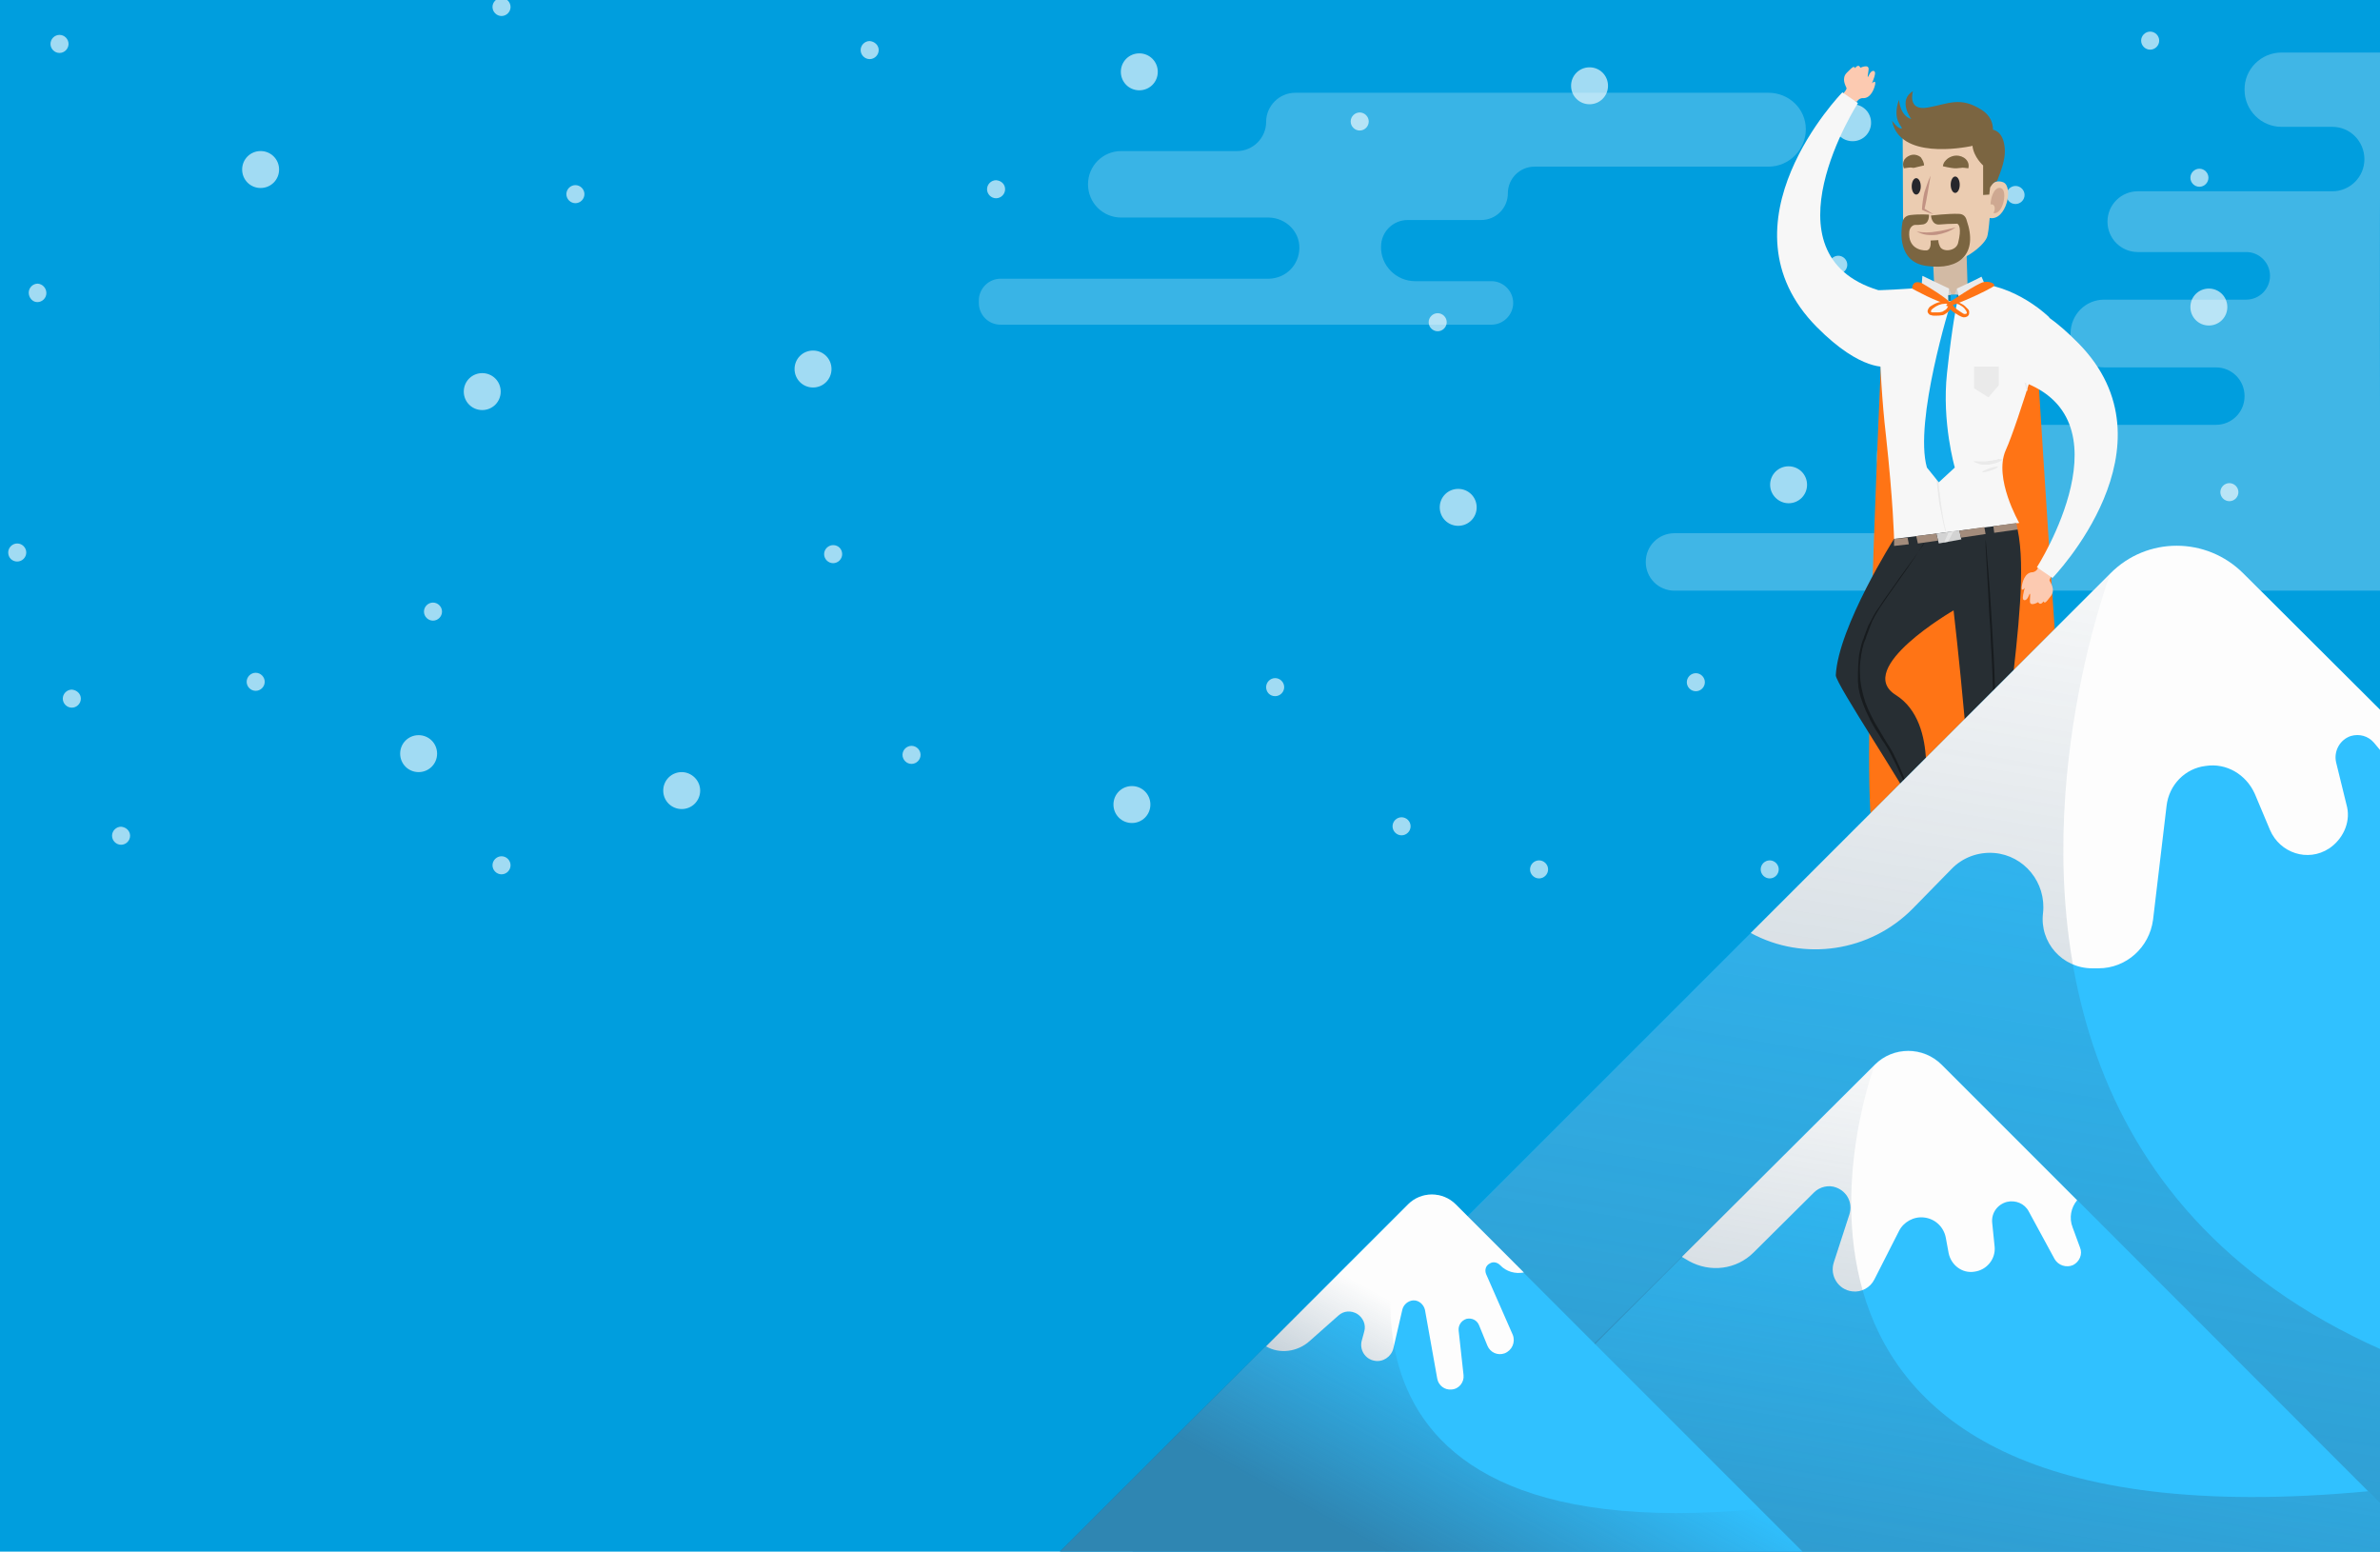 <?xml version="1.0" encoding="utf-8"?>
<!-- Generator: Adobe Illustrator 21.1.0, SVG Export Plug-In . SVG Version: 6.00 Build 0)  -->
<svg version="1.1" id="Layer_1" xmlns="http://www.w3.org/2000/svg" xmlns:xlink="http://www.w3.org/1999/xlink" x="0px" y="0px"
	 viewBox="0 0 579.9 378" width="579.9" height="378" style="enable-background:new 0 0 579.9 378;" xml:space="preserve">
<style type="text/css">
	.st0{fill:#009EDE;}
	.st1{opacity:0.63;fill:#FFFFFF;enable-background:new    ;}
	.st2{opacity:0.25;fill:#FFFFFF;enable-background:new    ;}
	.st3{fill:#D2BAA4;}
	.st4{fill:#EBCCB1;}
	.st5{fill:#27272C;}
	.st6{fill:#7B6541;}
	.st7{opacity:0.4;fill:#A47563;enable-background:new    ;}
	.st8{fill:#C19283;}
	.st9{fill:#FF7415;}
	.st10{fill:#272E33;}
	.st11{fill:#3F2728;}
	.st12{fill:#171B1E;}
	.st13{fill:#FCCAB1;}
	.st14{fill:#F7F7F7;}
	.st15{fill:#EAEAEA;}
	.st16{fill:#CECECE;}
	.st17{fill:#0E81AA;}
	.st18{fill:#10A9EA;}
	.st19{fill:#D3D3D3;}
	.st20{opacity:0.44;fill:#F7F7F7;enable-background:new    ;}
	.st21{fill:#A38C7C;}
	.st22{clip-path:url(#SVGID_2_);}
	.st23{fill:#30C1FF;}
	.st24{fill:#FDFDFD;}
	.st25{opacity:0.4;fill:url(#SVGID_3_);enable-background:new    ;}
	.st26{opacity:0.4;fill:url(#SVGID_4_);enable-background:new    ;}
	.st27{opacity:0.56;fill:url(#SVGID_5_);enable-background:new    ;}
	.st28{opacity:0.23;fill:#FAFDFF;enable-background:new    ;}
</style>
<rect class="st0" width="579.9" height="378"/>
<path class="st1" d="M244.9,46.1c0,1.2-1,2.2-2.2,2.2s-2.2-1-2.2-2.2c0-1.2,1-2.2,2.2-2.2c0,0,0,0,0,0C244,44,244.9,44.9,244.9,46.1
	z M142.4,47.3c0,1.2-1,2.2-2.2,2.2c-1.2,0-2.2-1-2.2-2.2c0-1.2,1-2.2,2.2-2.2C141.4,45.1,142.4,46.1,142.4,47.3
	C142.4,47.3,142.4,47.3,142.4,47.3z M11.3,71.4c0,1.2-1,2.2-2.2,2.2S7,72.5,7,71.3c0-1.2,1-2.2,2.2-2.2
	C10.4,69.2,11.3,70.2,11.3,71.4C11.3,71.4,11.3,71.4,11.3,71.4L11.3,71.4z M16.7,10.7c0,1.2-1,2.2-2.2,2.2c-1.2,0-2.2-1-2.2-2.2
	c0-1.2,1-2.2,2.2-2.2C15.7,8.5,16.7,9.5,16.7,10.7C16.7,10.7,16.7,10.7,16.7,10.7L16.7,10.7z M107.7,149c0,1.2-1,2.2-2.2,2.2
	s-2.2-1-2.2-2.2c0-1.2,1-2.2,2.2-2.2C106.7,146.8,107.7,147.8,107.7,149C107.7,149,107.7,149,107.7,149L107.7,149z M64.5,166.1
	c0,1.2-1,2.2-2.2,2.2c-1.2,0-2.2-1-2.2-2.2s1-2.2,2.2-2.2c0,0,0,0,0,0C63.5,163.9,64.5,164.9,64.5,166.1L64.5,166.1z M31.7,203.6
	c0,1.2-1,2.2-2.2,2.2c-1.2,0-2.2-1-2.2-2.2s1-2.2,2.2-2.2c0,0,0,0,0,0C30.7,201.5,31.7,202.4,31.7,203.6L31.7,203.6z M19.7,170.2
	c0,1.2-1,2.2-2.2,2.2c-1.2,0-2.2-1-2.2-2.2s1-2.2,2.2-2.2c0,0,0,0,0,0C18.7,168.1,19.7,169,19.7,170.2L19.7,170.2z M205.2,135
	c0,1.2-1,2.2-2.2,2.2s-2.2-1-2.2-2.2c0-1.2,1-2.2,2.2-2.2C204.3,132.8,205.2,133.8,205.2,135C205.2,135,205.2,135,205.2,135
	L205.2,135z M224.3,183.9c0,1.2-1,2.2-2.2,2.2s-2.2-1-2.2-2.2c0-1.2,1-2.2,2.2-2.2C223.3,181.7,224.3,182.7,224.3,183.9L224.3,183.9
	z M214.1,12.2c0,1.2-1,2.2-2.2,2.2s-2.2-1-2.2-2.2c0-1.2,1-2.2,2.2-2.2c0,0,0,0,0,0C213.1,10.1,214.1,11,214.1,12.2L214.1,12.2z
	 M124.4,1.7c0,1.2-1,2.2-2.2,2.2c-1.2,0-2.2-1-2.2-2.2c0-1.2,1-2.2,2.2-2.2C123.4-0.5,124.4,0.5,124.4,1.7L124.4,1.7z M282.1,17.5
	c0,2.5-2,4.5-4.5,4.5c-2.5,0-4.5-2-4.5-4.5c0-2.5,2-4.5,4.5-4.5C280.1,13,282.1,15,282.1,17.5L282.1,17.5z M202.6,89.9
	c0,2.5-2,4.5-4.5,4.5s-4.5-2-4.5-4.5s2-4.5,4.5-4.5C200.6,85.4,202.6,87.4,202.6,89.9L202.6,89.9z M170.6,192.6c0,2.5-2,4.5-4.5,4.5
	c-2.5,0-4.5-2-4.5-4.5c0-2.5,2-4.5,4.5-4.5C168.5,188.1,170.6,190.1,170.6,192.6z M122,95.4c0,2.5-2,4.5-4.5,4.5s-4.5-2-4.5-4.5
	c0-2.5,2-4.5,4.5-4.5C120,90.9,122,92.9,122,95.4L122,95.4z M106.5,183.6c0,2.5-2,4.5-4.5,4.5s-4.5-2-4.5-4.5c0-2.5,2-4.5,4.5-4.5
	C104.5,179.1,106.5,181.1,106.5,183.6z M68,41.3c0,2.5-2,4.5-4.5,4.5s-4.5-2-4.5-4.5c0-2.5,2-4.5,4.5-4.5C66,36.8,68,38.8,68,41.3z
	 M308.5,167.4c0-1.2,1-2.2,2.2-2.2s2.2,1,2.2,2.2c0,1.2-1,2.2-2.2,2.2C309.4,169.6,308.5,168.6,308.5,167.4
	C308.5,167.4,308.5,167.4,308.5,167.4L308.5,167.4z M411,166.2c0-1.2,1-2.2,2.2-2.2c1.2,0,2.2,1,2.2,2.2c0,1.2-1,2.2-2.2,2.2
	C412,168.4,411,167.4,411,166.2C411,166.2,411,166.2,411,166.2L411,166.2z M542,142.2c0-1.2,1-2.2,2.2-2.2c1.2,0,2.2,1,2.2,2.2
	c0,1.2-1,2.2-2.2,2.2C543,144.4,542,143.4,542,142.2C542,142.2,542,142.2,542,142.2L542,142.2z M372.8,211.8c0-1.2,1-2.2,2.2-2.2
	s2.2,1,2.2,2.2c0,1.2-1,2.2-2.2,2.2c0,0,0,0,0,0C373.8,214,372.8,213,372.8,211.8z M467,204.8c0-1.2,1-2.2,2.2-2.2
	c1.2,0,2.2,1,2.2,2.2c0,1.2-1,2.2-2.2,2.2C468,207,467,206,467,204.8C467,204.8,467,204.8,467,204.8z M567.1,196.8
	c0-1.2,1-2.2,2.2-2.2c1.2,0,2.2,1,2.2,2.2c0,1.2-1,2.2-2.2,2.2C568,199,567.1,198,567.1,196.8C567.1,196.8,567.1,196.8,567.1,196.8
	L567.1,196.8z M120,210.8c0-1.2,1-2.2,2.2-2.2s2.2,1,2.2,2.2c0,1.2-1,2.2-2.2,2.2C121,213,120,212,120,210.8
	C120,210.8,120,210.8,120,210.8L120,210.8z M2,134.6c0-1.2,1-2.2,2.2-2.2s2.2,1,2.2,2.2c0,1.2-1,2.2-2.2,2.2
	C3,136.8,2,135.9,2,134.6C2,134.7,2,134.7,2,134.6z M536.7,202.8c0-1.2,1-2.2,2.2-2.2s2.2,1,2.2,2.2s-1,2.2-2.2,2.2c0,0,0,0,0,0
	C537.7,205,536.7,204,536.7,202.8L536.7,202.8z M445.7,64.5c0-1.2,1-2.2,2.2-2.2s2.2,1,2.2,2.2s-1,2.2-2.2,2.2c0,0,0,0,0,0
	C446.7,66.7,445.7,65.7,445.7,64.5L445.7,64.5z M488.9,47.5c0-1.2,1-2.2,2.2-2.2c1.2,0,2.2,1,2.2,2.2c0,1.2-1,2.2-2.2,2.2
	C489.8,49.7,488.9,48.7,488.9,47.5C488.9,47.5,488.9,47.5,488.9,47.5L488.9,47.5z M521.7,9.9c0-1.2,1-2.2,2.2-2.2
	c1.2,0,2.2,1,2.2,2.2c0,1.2-1,2.2-2.2,2.2C522.7,12.1,521.7,11.1,521.7,9.9C521.7,9.9,521.7,9.9,521.7,9.9L521.7,9.9z M533.7,43.3
	c0-1.2,1-2.2,2.2-2.2c1.2,0,2.2,1,2.2,2.2c0,1.2-1,2.2-2.2,2.2C534.7,45.5,533.7,44.5,533.7,43.3C533.7,43.3,533.7,43.3,533.7,43.3
	L533.7,43.3z M348.1,78.5c0-1.2,1-2.2,2.2-2.2s2.2,1,2.2,2.2c0,1.2-1,2.2-2.2,2.2c0,0,0,0,0,0C349.1,80.7,348.1,79.7,348.1,78.5z
	 M329.1,29.6c0-1.2,1-2.2,2.2-2.2s2.2,1,2.2,2.2c0,1.2-1,2.2-2.2,2.2c0,0,0,0,0,0C330.1,31.8,329.1,30.8,329.1,29.6L329.1,29.6z
	 M339.3,201.3c0-1.2,1-2.2,2.2-2.2s2.2,1,2.2,2.2c0,1.2-1,2.2-2.2,2.2C340.3,203.5,339.3,202.5,339.3,201.3
	C339.3,201.3,339.3,201.3,339.3,201.3z M429,211.8c0-1.2,1-2.2,2.2-2.2s2.2,1,2.2,2.2s-1,2.2-2.2,2.2c0,0,0,0,0,0
	C430,214,429,213,429,211.8z M271.3,196c0-2.5,2-4.5,4.5-4.5c2.5,0,4.5,2,4.5,4.5c0,2.5-2,4.5-4.5,4.5
	C273.3,200.5,271.3,198.5,271.3,196z M350.8,123.6c0-2.5,2-4.5,4.5-4.5c2.5,0,4.5,2,4.5,4.5c0,2.5-2,4.5-4.5,4.5
	C352.8,128.1,350.8,126.1,350.8,123.6L350.8,123.6z M382.8,20.9c0-2.5,2-4.5,4.5-4.5s4.5,2,4.5,4.5c0,2.5-2,4.5-4.5,4.5
	C384.8,25.4,382.8,23.4,382.8,20.9L382.8,20.9z M431.3,118.1c0-2.5,2-4.5,4.5-4.5s4.5,2,4.5,4.5c0,2.5-2,4.5-4.5,4.5
	C433.4,122.6,431.3,120.6,431.3,118.1L431.3,118.1z M446.9,29.9c0-2.5,2-4.5,4.5-4.5s4.5,2,4.5,4.5c0,2.5-2,4.5-4.5,4.5
	C448.9,34.4,446.8,32.4,446.9,29.9L446.9,29.9z M545.4,119.9c0,1.2-1,2.2-2.2,2.2s-2.2-1-2.2-2.2s1-2.2,2.2-2.2c0,0,0,0,0,0
	C544.4,117.7,545.4,118.7,545.4,119.9z M564.4,168.8c0,1.2-1,2.2-2.2,2.2c-1.2,0-2.2-1-2.2-2.2c0-1.2,1-2.2,2.2-2.2
	C563.4,166.6,564.4,167.6,564.4,168.8C564.4,168.8,564.4,168.8,564.4,168.8L564.4,168.8z M542.7,74.8c0,2.5-2,4.5-4.5,4.5
	s-4.5-2-4.5-4.5c0-2.5,2-4.5,4.5-4.5C540.7,70.3,542.7,72.3,542.7,74.8z M485.4,172.2c0-2.5,2-4.5,4.5-4.5s4.5,2,4.5,4.5
	c0,2.5-2,4.5-4.5,4.5C487.4,176.7,485.4,174.7,485.4,172.2C485.4,172.2,485.4,172.2,485.4,172.2L485.4,172.2z"/>
<path class="st2" d="M580.4,12.8h-24.5c-5,0-9.1,4.1-9,9.1c0,5,4.1,9,9,9h12.4c4.3,0,7.8,3.5,7.8,7.9c0,4.3-3.5,7.8-7.8,7.8h-47.4
	c-4.1,0-7.4,3.3-7.4,7.4s3.3,7.4,7.4,7.4h26.4c3.2,0,5.8,2.6,5.8,5.8c0,3.2-2.6,5.8-5.8,5.8l0,0h-34.6c-4.6,0-8.2,3.7-8.2,8.3
	c0,4.5,3.7,8.2,8.2,8.2h27.2c3.9,0,7,3.1,7,7c0,3.9-3.1,7-7,7h-74.9c-4.3,0-7.8,3.5-7.8,7.9c0,4.3,3.5,7.8,7.8,7.8H478
	c3,0,5.3,2.4,5.3,5.4c0,2.9-2.4,5.3-5.3,5.3h-70c-3.9,0-7,3.1-7,7c0,3.9,3.1,7,7,7h172C580,143.8,579.5,12.8,580.4,12.8 M580.4,12.8
	L580.4,12.8"/>
<g>
	<g>
		<g>
			<path class="st3" d="M471,63.6l0.3,6.5c0,0-0.2,1.9,4.1,2.2c4,0.2,4-2.8,4-2.8l-0.3-9.9L471,63.6z"/>
			<path class="st4" d="M477.7,29.2c7.8,1.8,7.6,7.1,7.6,7.1s-0.2,4.1-0.4,9c0.7-1,1.9-1.4,3.2-0.9c2.6,1.1,0.7,9.5-3.3,8.7
				c-0.2,2.3-0.4,4.1-0.7,4.8c-1.1,2.4-6.1,6-10.5,6.5c-4.4,0.6-9.9-2.4-9.9-7.6s-0.1-24.4-0.1-24.4S464.8,26.3,477.7,29.2z"/>
			<ellipse class="st5" cx="476.4" cy="45" rx="1.1" ry="2"/>
			<ellipse class="st5" cx="466.9" cy="45.4" rx="1.1" ry="2"/>
			<g>
				<path class="st6" d="M473.4,40.5c0.1-0.9,0.6-1.4,1.2-1.9c0.6-0.4,1.3-0.7,2.1-0.7c0.8,0,1.7,0.3,2.3,0.9s0.8,1.4,0.6,2.2
					c-0.9-0.1-1.4-0.2-1.8-0.1c-0.4,0-0.7,0.1-1.1,0.1c-0.4,0-0.8,0-1.3-0.1C474.8,40.8,474.2,40.7,473.4,40.5z"/>
			</g>
			<g>
				<path class="st6" d="M468.8,40.3c-0.8,0.2-1.3,0.3-1.7,0.4c-0.4,0.1-0.7,0.2-0.9,0.2c-0.2,0-0.3-0.1-0.7-0.1s-0.8,0.1-1.6,0.2
					c-0.3-0.7-0.3-1.4,0.1-2.1c0.4-0.6,1.2-1.1,2-1.2c0.8-0.1,1.5,0.2,2,0.6C468.4,38.9,468.8,39.5,468.8,40.3z"/>
			</g>
			<path class="st7" d="M487.7,45.9c-1.4-0.7-2.6,1.5-2.7,3.9c1.1-0.2,1.3,1.1,0.7,2.1C488,52.4,489.2,46.7,487.7,45.9z"/>
			<g>
				<path class="st8" d="M470.4,42.8l-0.7,4.1c-0.2,1.4-0.5,2.7-0.8,4.1l-0.2-0.3c0.8,0.5,1.6,1,2.4,1.5c-0.9-0.3-1.8-0.6-2.6-1
					l-0.2-0.1v-0.2c0.1-1.4,0.3-2.8,0.6-4.1C469.4,45.4,469.8,44,470.4,42.8z"/>
			</g>
			<g>
				<path class="st8" d="M476.5,55.4c-1.4,1-3,1.5-4.6,1.8c-0.8,0.1-1.7,0.1-2.5,0c-0.8-0.1-1.6-0.4-2.4-0.8c1.6,0.3,3.2,0.3,4.8,0
					C473.4,56.2,474.9,55.8,476.5,55.4z"/>
			</g>
			<path class="st6" d="M479.2,53.7c-0.2-0.8-0.7-1.6-2-1.6c-2.4-0.1-6.7,0.4-6.7,0.4s0.1,2.3,2,2.2c1.1-0.1,2.9-0.2,4.4-0.2
				c0.4,0.2,1.1,1.1,0.2,4.7c-0.5,2-3.7,2.3-4.4,0.9c-0.5-1-0.4-1.6-0.4-1.6l-1.9,0.1c0,0,0.3,2.3-1,2.4c-1.4,0.1-4.5-0.6-4.2-4.5
				c0.1-1.1,0.8-1.6,1.3-1.7c0.6,0,1.2,0,1.8-0.1c1.9-0.1,1.7-2.4,1.7-2.4s-2.2-0.2-4.6,0.1c-1.4,0.2-1.8,1.2-1.9,2
				c-0.3,1.9-1.2,9.5,6,10.4C477.5,65.9,482,61.8,479.2,53.7z"/>
			<path class="st6" d="M485.6,31.6c0-1.7-0.7-3.5-2.7-4.8c-5.3-3.4-8.1-1.5-13.2-0.6c-5.1,0.9-3.6-4-3.6-4
				c-3.8,2.3-0.4,6.8-0.4,6.8c-2.8-0.8-3-4.7-3-4.7c-1.9,5.3,1.3,6.8,0.6,7c-0.8,0.2-2.3-1.9-2.3-1.9c1.8,9.5,17.3,6.6,19.3,6.2l0,0
				c0.1,0,0.2-0.1,0.3-0.1c0.3,2.8,2.6,4.8,2.6,4.8v5.1l0,0c0,0.1,0,0.2,0,0.3v1.8c0.5,0,1-0.1,1.5-0.1l0.2-1.7c0,0,0.7-1.4,1.7-1.6
				c1.1-2.8,1.9-5.1,1.9-7.3C488.4,32.8,486.6,31.8,485.6,31.6z"/>
		</g>
		<path class="st9" d="M495.6,75.1c0,0,6.9,113.8,8.7,122.4c5.5,25.2-6.6,44.7-8.7,27.5c-2.2-17.2-9.8-28.3-17-22.9
			c-7.2,5.4-19.9,14.9-22.5-0.8c-2.6-15.7,3-130,3-130L495.6,75.1z"/>
		<g>
			<path class="st10" d="M461.9,169.3c-10.3-6.5,14.1-20.6,14.1-20.6s5.6,48.1,4.6,65.1h3.3c0,0,5.3-10.6,7.7-26.9
				c0.7-4.9-2.2-12.4-1.6-17.7c1.7-15.2,3.6-30.8,1.6-40.2l-2.3-4.1l-27.7,6.2c0,0-13.7,21.6-14.3,33.4c-0.1,2,17.2,27.8,19.4,33
				l1.8-1.6C468.4,196.1,472.9,176.2,461.9,169.3z"/>
			<path class="st11" d="M466.6,197.7c0,0-2.3,10,0.2,9.6s1.9-11.9,1.9-11.9L466.6,197.7z"/>
			<path class="st11" d="M480.6,213.8c0,0,2.6,5.1,4.1,4.9c1.5-0.2-0.8-4.9-0.8-4.9H480.6z"/>
			<g>
				<path class="st12" d="M483.8,213.8c0,0,0-0.3,0.1-0.8s0.1-1.4,0.3-2.4c0.1-0.5,0.1-1.1,0.2-1.7c0.1-0.6,0.1-1.3,0.2-2.1
					c0.1-1.5,0.3-3.1,0.4-5c0.1-0.9,0.1-1.9,0.2-2.9c0-0.5,0.1-1,0.1-1.6c0-0.5,0.1-1.1,0.1-1.6s0.1-1.1,0.1-1.7c0-0.3,0-0.6,0-0.9
					c0-0.3,0-0.6,0-0.9c0-1.2,0.1-2.4,0.1-3.6c0.1-4.9,0.2-10.3,0.1-16s-0.3-11.1-0.6-16c-0.1-2.5-0.2-4.8-0.4-7
					c-0.1-2.2-0.2-4.2-0.3-6.1c-0.2-3.7-0.4-6.7-0.5-8.8c-0.1-1-0.1-1.8-0.1-2.4c0-0.5,0-0.8,0-0.8s0.1,0.3,0.1,0.8
					c0.1,0.5,0.1,1.4,0.2,2.4c0.2,2.1,0.4,5.1,0.7,8.8c0.1,1.9,0.3,3.9,0.4,6.1c0.1,2.2,0.3,4.5,0.4,7c0.3,4.9,0.5,10.3,0.6,16
					c0.1,5.7,0.1,11.1-0.1,16c-0.1,1.2-0.1,2.4-0.2,3.6c0,0.3,0,0.6,0,0.9c0,0.3,0,0.6-0.1,0.9c0,0.6-0.1,1.1-0.1,1.7
					c0,0.5-0.1,1.1-0.1,1.6s-0.1,1-0.1,1.6c-0.1,1-0.2,2-0.3,2.9c-0.1,1.9-0.4,3.5-0.5,5c-0.1,0.7-0.2,1.4-0.2,2
					c-0.1,0.6-0.2,1.2-0.3,1.7c-0.2,1-0.3,1.8-0.4,2.4C483.9,213.5,483.8,213.8,483.8,213.8z"/>
			</g>
			<g>
				<path class="st12" d="M468.9,132.1c0,0-0.1,0.2-0.4,0.6s-0.6,1-1.1,1.8c-1,1.5-2.5,3.8-4.4,6.4c-0.9,1.3-2,2.8-3.1,4.4
					c-0.5,0.8-1.1,1.6-1.7,2.5c-0.6,0.9-1.1,1.8-1.6,2.7c-0.3,0.5-0.5,1-0.7,1.5c-0.1,0.2-0.2,0.5-0.3,0.8s-0.2,0.5-0.3,0.8
					c-0.2,0.5-0.4,1.1-0.6,1.6c0,0.1-0.1,0.3-0.1,0.4l-0.1,0.2l-0.1,0.2c-0.1,0.3-0.2,0.6-0.3,0.8c0,0.1-0.1,0.3-0.1,0.4
					c0,0.1-0.1,0.3-0.1,0.4c-0.1,0.3-0.2,0.6-0.2,0.9c-0.1,0.3-0.1,0.6-0.2,0.9c0,0.3-0.1,0.6-0.1,0.9c-0.2,1.2-0.3,2.4-0.2,3.7
					c0,2.5,0.6,4.9,1.3,7.1c0.4,1.1,0.9,2.2,1.4,3.2s1,2,1.6,2.9c0.5,0.9,1.1,1.8,1.6,2.7s1.1,1.7,1.6,2.6c0.5,0.8,0.9,1.7,1.3,2.5
					s0.7,1.6,1.1,2.4c0.6,1.5,1.2,2.9,1.7,4.1c0.5,1.2,1,2.2,1.4,3.1c0.2,0.4,0.4,0.8,0.5,1.1c0.2,0.3,0.3,0.6,0.4,0.8
					c0.2,0.4,0.3,0.7,0.3,0.7s-0.2-0.2-0.4-0.6c-0.1-0.2-0.3-0.5-0.5-0.8s-0.4-0.7-0.6-1.1c-0.4-0.8-0.9-1.8-1.5-3
					c-0.5-1.2-1.1-2.6-1.8-4.1c-0.3-0.7-0.7-1.5-1.1-2.3s-0.8-1.6-1.3-2.5c-0.5-0.8-1-1.7-1.6-2.5c-0.5-0.9-1.1-1.8-1.7-2.7
					c-0.5-0.9-1.1-1.9-1.6-3c-0.5-1-1-2.1-1.4-3.2c-0.4-1.1-0.8-2.3-1-3.5c0-0.2-0.1-0.3-0.1-0.5v-0.2V167c0-0.3-0.1-0.6-0.1-0.9
					c0-0.2,0-0.3,0-0.5s0-0.3,0-0.5s0-0.3,0-0.5s0-0.3,0-0.5c0-1.3,0.1-2.5,0.2-3.8c0-0.3,0.1-0.6,0.1-0.9c0.1-0.3,0.1-0.6,0.2-0.9
					c0.1-0.3,0.1-0.6,0.2-0.9c0-0.1,0.1-0.3,0.1-0.4c0-0.1,0.1-0.3,0.1-0.4c0.1-0.3,0.2-0.6,0.3-0.9l0.1-0.2l0.1-0.2
					c0-0.1,0.1-0.3,0.1-0.4c0.2-0.6,0.4-1.1,0.6-1.6c0.1-0.3,0.2-0.5,0.3-0.8s0.2-0.5,0.4-0.8c0.3-0.5,0.5-1,0.8-1.5
					c0.5-1,1.1-1.9,1.7-2.7c0.6-0.9,1.1-1.7,1.7-2.5c1.1-1.6,2.2-3,3.1-4.4c1.9-2.6,3.5-4.8,4.6-6.3c0.5-0.8,0.9-1.3,1.2-1.7
					C468.8,132.3,468.9,132.1,468.9,132.1z"/>
			</g>
		</g>
		<path class="st13" d="M500.3,139.8c0,0-1.1,1.3-0.9,1.7c0.2,0.4,1.5,2.2,0.3,3.7c-1.2,1.6-1.5,1.9-1.8,1.3c0,0-0.7,1.2-1.3,0.2
			c0,0-2,1.2-2-0.2c0-1.3,0.2-2-0.1-1.8c0,0-0.5,1.7-1.3,1.5c-0.5-0.1-0.3-1.1-0.1-2c0.1-0.6,0.3-1,0.3-1s-0.9,1.1-0.8-0.1
			c0.1-1.1,0.7-3.7,2.7-3.7c0,0,0.8-0.1,1.2-0.9C496.9,137.9,500.3,139.8,500.3,139.8z"/>
		<path class="st13" d="M448.9,23c0,0,1.2-1.2,1-1.6c-0.2-0.5-1.3-2.3,0.1-3.7c1.4-1.4,1.7-1.7,2-1.1c0,0,0.8-1.2,1.3-0.1
			c0,0,2.1-1,2,0.4c-0.1,1.3-0.4,1.9-0.1,1.8c0,0,0.6-1.7,1.4-1.4c0.5,0.2,0.2,1.2-0.1,2c-0.2,0.6-0.4,1-0.4,1s1-1,0.8,0.2
			c-0.2,1.1-1.1,3.6-3.1,3.4c0,0-0.8,0-1.3,0.8C452.1,25.2,448.9,23,448.9,23z"/>
		<path class="st14" d="M457.7,70.7c0,0-0.1,18.8,1.8,35.2c1.8,16.4,2,25.4,2,25.4l30.5-3.9c0,0-6.3-10.9-3.3-17.7
			c3.1-6.8,10.6-32.4,10.6-32.4s-8.3-8.3-19-8.3c-0.7,0-3.6,3.6-4.4,3.7c-2.1,0.2-2-3.1-3.8-2.9C462.7,70.6,457.7,70.7,457.7,70.7z"
			/>
		<polygon class="st15" points="468.2,69.7 468.4,67.2 474.9,70.3 474.6,73.9 		"/>
		<polygon class="st16" points="474.9,70.3 475.9,72.7 474.7,73 		"/>
		<polygon class="st16" points="475.9,72.7 476.8,70.3 477.6,73.2 		"/>
		<path class="st15" d="M482.8,67.4c0,0.1-6,2.9-6,2.9l0.9,3.4l6.2-3.8L482.8,67.4z"/>
		<polygon class="st17" points="474.7,71.9 477.1,71.8 477.6,73.2 474.7,73.4 		"/>
		<polygon class="st18" points="475.3,71.8 475.3,73.8 476.8,73.9 476.8,71.8 		"/>
		<g>
			<path class="st15" d="M496.5,75.2c0,0-0.1,0-0.2,0.1c-0.1,0-0.3,0.1-0.5,0.2c-0.2,0.1-0.4,0.4-0.6,0.7c-0.2,0.3-0.4,0.7-0.5,1.1
				c-0.3,0.9-0.6,2-0.8,3.3c-0.2,1.2-0.4,2.6-0.6,4.1c-0.1,1.5-0.1,2.9-0.1,4.1c0.1,1.3,0.2,2.4,0.3,3.4c0.3,1.9,0.6,3.1,0.5,3.1
				s-0.5-1.1-0.9-3c-0.2-1-0.4-2.1-0.5-3.4s-0.1-2.7,0-4.2s0.3-2.9,0.6-4.2c0.1-0.3,0.1-0.6,0.2-0.9s0.2-0.6,0.2-0.9
				c0.1-0.3,0.2-0.5,0.3-0.8c0.1-0.3,0.2-0.5,0.3-0.7c0.2-0.5,0.4-0.9,0.6-1.2c0.2-0.3,0.5-0.6,0.8-0.7c0.3-0.1,0.5-0.2,0.6-0.2
				C496.4,75.2,496.5,75.2,496.5,75.2z"/>
		</g>
		<g>
			<path class="st15" d="M474.3,130.2c0,0-0.2-0.5-0.5-1.5c-0.1-0.2-0.1-0.5-0.2-0.8s-0.1-0.6-0.2-1c-0.2-0.7-0.3-1.5-0.5-2.4
				c-0.1-0.4-0.2-0.9-0.3-1.4s-0.2-1-0.2-1.5c-0.1-0.5-0.2-1.1-0.2-1.6c-0.1-0.6-0.1-1.1-0.2-1.7c-0.3-2.4-0.5-5-0.6-7.7
				s-0.1-5.3,0-7.7c0-0.6,0.1-1.2,0.1-1.7c0-0.6,0.1-1.1,0.1-1.6s0.1-1,0.1-1.5c0.1-0.5,0.1-1,0.2-1.4c0.1-0.9,0.2-1.7,0.3-2.4
				c0.1-0.4,0.1-0.7,0.1-1c0.1-0.3,0.1-0.6,0.1-0.8c0.2-1,0.3-1.5,0.3-1.5s0,0.6-0.1,1.6c0,0.2-0.1,0.5-0.1,0.8s-0.1,0.6-0.1,1
				c-0.1,0.7-0.2,1.5-0.2,2.4c0,0.4-0.1,0.9-0.1,1.4s-0.1,1-0.1,1.5s-0.1,1.1-0.1,1.6c0,0.6,0,1.1-0.1,1.7c-0.1,2.4-0.1,5,0,7.7
				c0.1,2.7,0.3,5.3,0.6,7.6c0.1,0.6,0.1,1.2,0.2,1.7c0.1,0.6,0.1,1.1,0.2,1.6c0.1,0.5,0.1,1,0.2,1.5s0.1,0.9,0.2,1.4
				c0.1,0.9,0.3,1.7,0.4,2.4c0.1,0.3,0.1,0.7,0.2,1c0.1,0.3,0.1,0.6,0.2,0.8C474.3,129.6,474.3,130.2,474.3,130.2z"/>
		</g>
		<path class="st18" d="M475.3,73.8c0,0-9,28.8-5.8,40.1l2.9,3.6l3.9-3.6c0,0-3.2-11-1.9-23c1.3-12,2.4-16.9,2.4-16.9L475.3,73.8z"
			/>
		<g>
			<path class="st15" d="M488,111.9c0,0.1-0.3,0.3-0.9,0.6c-0.1,0-0.2,0.1-0.2,0.1c-0.1,0-0.2,0.1-0.3,0.1c-0.2,0.1-0.4,0.1-0.6,0.2
				c-0.4,0.1-0.9,0.2-1.4,0.3c-0.5,0-1,0-1.5,0c-0.2,0-0.4,0-0.6-0.1c-0.1,0-0.2,0-0.3-0.1c-0.1,0-0.2,0-0.3-0.1
				c-0.6-0.2-1-0.4-1-0.5s0.4,0,1.1,0c0.1,0,0.2,0,0.2,0c0.1,0,0.2,0,0.3,0c0.2,0,0.4,0,0.6,0c0.4,0,0.9,0,1.4-0.1
				c0.5,0,0.9-0.1,1.3-0.2c0.2,0,0.4-0.1,0.6-0.1c0.1,0,0.2,0,0.3-0.1c0.1,0,0.2,0,0.2-0.1C487.6,112,488,111.8,488,111.9z"/>
		</g>
		<g>
			
				<ellipse transform="matrix(0.95 -0.311 0.311 0.95 -11.443 156.739)" class="st15" cx="485.1" cy="114.2" rx="2" ry="0.3"/>
		</g>
		<polygon class="st15" points="481,89.3 481,94.6 484.5,96.8 487,93.9 487,89.3 		"/>
		<g>
			<g>
				<polygon class="st19" points="471.8,130 472.4,132.4 477.9,131.4 477.4,129.2 				"/>
				<path class="st20" d="M476,129.4c0,0.1-1.4,2.6-1.4,2.6l-0.9,0.2l1.1-2.6L476,129.4z"/>
			</g>
			<polygon class="st21" points="477.8,131 483.8,130.1 483.5,128.4 477.4,129.3 			"/>
			<polygon class="st21" points="485.7,128.2 485.9,129.8 491.6,129 491.3,127.4 			"/>
			<polygon class="st21" points="472.2,131.7 467.3,132.4 466.9,130.6 471.8,130 			"/>
			<polygon class="st21" points="464.8,131 465.1,132.6 461.5,133 461.5,131.3 			"/>
		</g>
		<path class="st14" d="M459.8,89.3c0.6-5.5,6.2-16.1-2.1-18.6c-28.7-8.7-5-45.6-5-45.6l-3.8-2.6c0,0-31.2,32-6.2,57.2
			C453.6,90.7,459.8,89.3,459.8,89.3z"/>
		<path class="st14" d="M491.6,74.7c-0.6,5.5-8.6,15.3-0.3,17.8c28.7,8.7,5,45.7,5,45.7l3.8,2.6c0,0,31.2-32.1,6.2-57.3
			C495.4,72.5,491.6,74.7,491.6,74.7z"/>
		<path class="st9" d="M465.9,70.3c0,0,6.6,3.7,8.8,3.7c2.2,0-6.4-5-6.4-5S466,67.9,465.9,70.3z"/>
		<path class="st9" d="M474.6,73.9c0,0,7.3-5,8.8-5.2c1.5-0.2,2.7,0.4,2.5,0.9C485.7,70.2,471.8,76.7,474.6,73.9z"/>
		<g>
			<path class="st9" d="M474.7,73.6c0,0,0.3-0.2,0.9-0.2c0.3,0,0.7,0,1.1,0.1c0.4,0.1,0.9,0.3,1.4,0.6c0.2,0.1,0.5,0.3,0.7,0.5
				c0.1,0.1,0.1,0.1,0.2,0.2s0.1,0.1,0.2,0.2l0.1,0.1l0.1,0.1c0.1,0.1,0.1,0.1,0.2,0.2c0.1,0.2,0.2,0.3,0.2,0.6c0,0.2,0,0.5-0.1,0.7
				c-0.1,0.2-0.3,0.4-0.6,0.5c-0.2,0.1-0.5,0.1-0.7,0.1c-0.5-0.1-0.8-0.3-1.2-0.5c-0.3-0.2-0.6-0.4-1-0.6c-0.3-0.2-0.7-0.5-0.9-0.8
				c-0.3-0.3-0.6-0.7-0.7-1.2l0.9-0.2c0,0.3,0,0.7-0.1,1c-0.2,0.5-0.6,0.9-1,1.2c-0.2,0.1-0.4,0.3-0.6,0.4c-0.2,0.1-0.4,0.2-0.7,0.2
				c-0.4,0.1-0.9,0.1-1.3,0.1c-0.2,0-0.4,0-0.6,0c-0.2,0-0.4,0-0.6-0.1c-0.1,0-0.2-0.1-0.4-0.1c-0.1-0.1-0.2-0.2-0.3-0.3
				c-0.2-0.2-0.3-0.6-0.2-0.8c0.1-0.3,0.2-0.5,0.3-0.6c0.1-0.2,0.3-0.3,0.4-0.4c0.6-0.4,1.2-0.7,1.8-0.9s1.1-0.2,1.6-0.2
				s0.9,0.1,1.2,0.2c0.6,0.2,0.9,0.4,0.9,0.5s-0.4-0.1-1-0.2c-0.3,0-0.7-0.1-1.1,0c-0.4,0-0.9,0.1-1.4,0.3s-1,0.5-1.5,0.9
				c-0.1,0.1-0.2,0.2-0.3,0.3c-0.1,0.1-0.1,0.2-0.1,0.3v0.1V76c0,0,0.1,0.1,0.3,0.1c0.1,0,0.3,0,0.5,0c0.2,0,0.4,0,0.6,0
				c0.4,0,0.8,0,1.1-0.1c0.2,0,0.4-0.1,0.5-0.2c0.2-0.1,0.3-0.2,0.5-0.3c0.3-0.2,0.5-0.5,0.6-0.8c0.1-0.2,0.1-0.4,0.1-0.6l0,0
				c0-0.2,0.2-0.5,0.4-0.5s0.4,0.1,0.5,0.3c0.3,0.7,0.8,1.2,1.4,1.6c0.3,0.2,0.6,0.4,0.9,0.6c0.3,0.2,0.6,0.4,0.8,0.4
				c0.5,0,0.7-0.2,0.4-0.7c0-0.1-0.1-0.1-0.1-0.2c0,0,0-0.1-0.1-0.1l-0.1-0.1c0-0.1-0.1-0.1-0.1-0.2l-0.1-0.1
				c-0.2-0.2-0.4-0.4-0.6-0.5c-0.4-0.3-0.8-0.5-1.2-0.6c-0.4-0.1-0.7-0.2-1-0.2C475.1,73.7,474.7,73.7,474.7,73.6z"/>
		</g>
	</g>
</g>
<g>
	<g>
		<defs>
			<rect id="SVGID_1_" width="579.9" height="378"/>
		</defs>
		<clipPath id="SVGID_2_">
			<use xlink:href="#SVGID_1_"  style="overflow:visible;"/>
		</clipPath>
		<g class="st22">
			<g>
				<path class="st23" d="M787,380.1L546.6,139.7c-9-9-23.5-9-32.4,0L273.8,380.1H787"/>
				<path class="st24" d="M546.6,139.7c-9-9-23.5-9-32.4,0l-87.6,87.6c12.9,7,29.1,4.6,39.5-6l9.4-9.6c2.7-2.8,6.5-4.2,10.4-3.9l0,0
					c7.3,0.6,12.7,7.2,11.9,14.6l0,0c-0.9,7.2,4.7,13.5,12,13.5h1.5c6.8,0,12.4-5.1,13.3-11.8l3.3-27.8c0.6-5.1,4.5-9.1,9.5-9.7
					c5.1-0.8,9.9,2.1,12,6.8l3.7,8.8c2.4,5.6,9.2,7.9,14.4,4.5c3.3-2.2,5.2-6.2,4.4-10l-2.7-11c-0.6-2.7,0.9-5.5,3.6-6.4
					c2.1-0.6,4.2,0,5.6,1.6l27.8,33.3c6.7,8,16.6,12,26.5,11.3L546.6,139.7z"/>
				
					<linearGradient id="SVGID_3_" gradientUnits="userSpaceOnUse" x1="522.744" y1="-53.78" x2="573.34" y2="247.263" gradientTransform="matrix(1 0 0 -1 0 372)">
					<stop  offset="0" style="stop-color:#2E5776"/>
					<stop  offset="1" style="stop-color:#2E5776;stop-opacity:0"/>
				</linearGradient>
				<path class="st25" d="M753.1,346.3c-329.7,31.1-238.9-206.5-238.9-206.5L273.8,380.1H787"/>
			</g>
			<g>
				<path class="st23" d="M335.8,380.3H594L473.1,259.3c-4.5-4.5-11.8-4.5-16.3,0L335.8,380.3"/>
				<path class="st24" d="M409.8,306.2l1.7,1c5.2,2.9,11.6,2.1,15.8-2.1l14.7-14.6c1.4-1.4,3.6-1.9,5.4-1.2c2.7,1,4.1,3.8,3.2,6.6
					l-3.8,11.7c-1,3.2,1.1,6.6,4.5,7l0,0c2.2,0.3,4.4-0.9,5.4-2.9l6-11.8c1.1-2.2,3.6-3.6,6.1-3.3c2.7,0.3,4.8,2.3,5.3,4.9l0.7,3.8
					c0.6,2.9,3.3,5,6.3,4.5l0,0c3-0.4,5.2-3.1,4.9-6.1l-0.6-5.9c-0.2-2.3,1.3-4.4,3.6-5c2.1-0.5,4.3,0.4,5.3,2.3l6.3,11.6
					c0.9,1.6,2.9,2.2,4.5,1.5c1.6-0.8,2.4-2.7,1.7-4.3L505,299c-0.9-2.3-0.4-4.8,1.1-6.6l-33-33c-4.5-4.5-11.8-4.5-16.3,0
					L409.8,306.2z"/>
				
					<linearGradient id="SVGID_4_" gradientUnits="userSpaceOnUse" x1="460.267" y1="-32.037" x2="485.886" y2="120.397" gradientTransform="matrix(1 0 0 -1 0 372)">
					<stop  offset="0" style="stop-color:#2E5776"/>
					<stop  offset="1" style="stop-color:#2E5776;stop-opacity:0"/>
				</linearGradient>
				<path class="st26" d="M334.4,381l259.6-0.7l-17-17c-165.8,15.6-120.2-103.9-120.2-103.9L334.4,381"/>
			</g>
			<g>
				<g>
					<g>
						<path class="st23" d="M441,379.8l-86.4-86.4c-3.2-3.2-8.4-3.2-11.6,0l-86.5,86.4H441z"/>
					</g>
				</g>
				<path class="st24" d="M319.1,326.7l7-6.2c1.3-1.2,3.1-1.3,4.6-0.4c1.4,0.9,2.2,2.6,1.7,4.3l-0.6,2.2c-0.6,2.2,0.8,4.5,3.1,4.9
					c2.1,0.4,4.1-1,4.6-3l2.2-9.5c0.3-1.2,1.4-2.1,2.6-2.2c1.4-0.1,2.6,1,2.9,2.3l3,16.8c0.3,1.6,1.8,2.8,3.5,2.6l0,0
					c1.8-0.1,3.1-1.8,2.9-3.5l-1.2-10.9c-0.1-1.3,0.7-2.4,1.9-2.8c1.3-0.3,2.6,0.3,3.1,1.6l2,4.9c0.7,1.7,2.5,2.5,4.2,1.9
					c1.8-0.7,2.7-2.7,2-4.5l-6.5-14.8c-0.4-1-0.1-2.1,0.9-2.6c0.8-0.5,1.8-0.3,2.5,0.4c1.5,1.6,3.7,2.2,5.8,1.8l-16.6-16.6
					c-3.2-3.2-8.4-3.2-11.6,0l-34.6,34.6C311.7,329.9,316.1,329.4,319.1,326.7z"/>
				
					<linearGradient id="SVGID_5_" gradientUnits="userSpaceOnUse" x1="346.792" y1="-11.335" x2="373.075" y2="36.302" gradientTransform="matrix(1 0 0 -1 0 372)">
					<stop  offset="0" style="stop-color:#2E5776"/>
					<stop  offset="1" style="stop-color:#2E5776;stop-opacity:0"/>
				</linearGradient>
				<path class="st27" d="M441,379.8l-12.2-12.2c-118.5,11.2-85.9-74.2-85.9-74.2l-86.5,86.4H441z"/>
			</g>
		</g>
	</g>
</g>
<path class="st28" d="M430.9,22.6H315.6c-3.9,0-7.1,3.2-7.1,7.1c0,3.9-3.2,7.1-7.1,7.1l0,0h-28.2c-4.5,0-8.1,3.6-8.1,8.1
	s3.6,8.1,8.1,8.1h36c4.1,0.1,7.5,3.4,7.4,7.5c-0.1,4.1-3.3,7.3-7.4,7.4h-65.4c-2.9,0-5.3,2.4-5.3,5.3l0,0v0.6c0,2.9,2.3,5.3,5.3,5.3
	l0,0h119.6c2.9,0,5.3-2.4,5.3-5.3s-2.4-5.3-5.3-5.3h-18.6c-4.6,0-8.4-3.8-8.3-8.4l0,0c0-3.6,2.9-6.5,6.5-6.5h17.9
	c3.6,0,6.5-2.9,6.5-6.5c0-3.6,2.9-6.5,6.5-6.5h57c5,0,9.1-4.1,9.1-9.1S435.9,22.6,430.9,22.6"/>
</svg>
